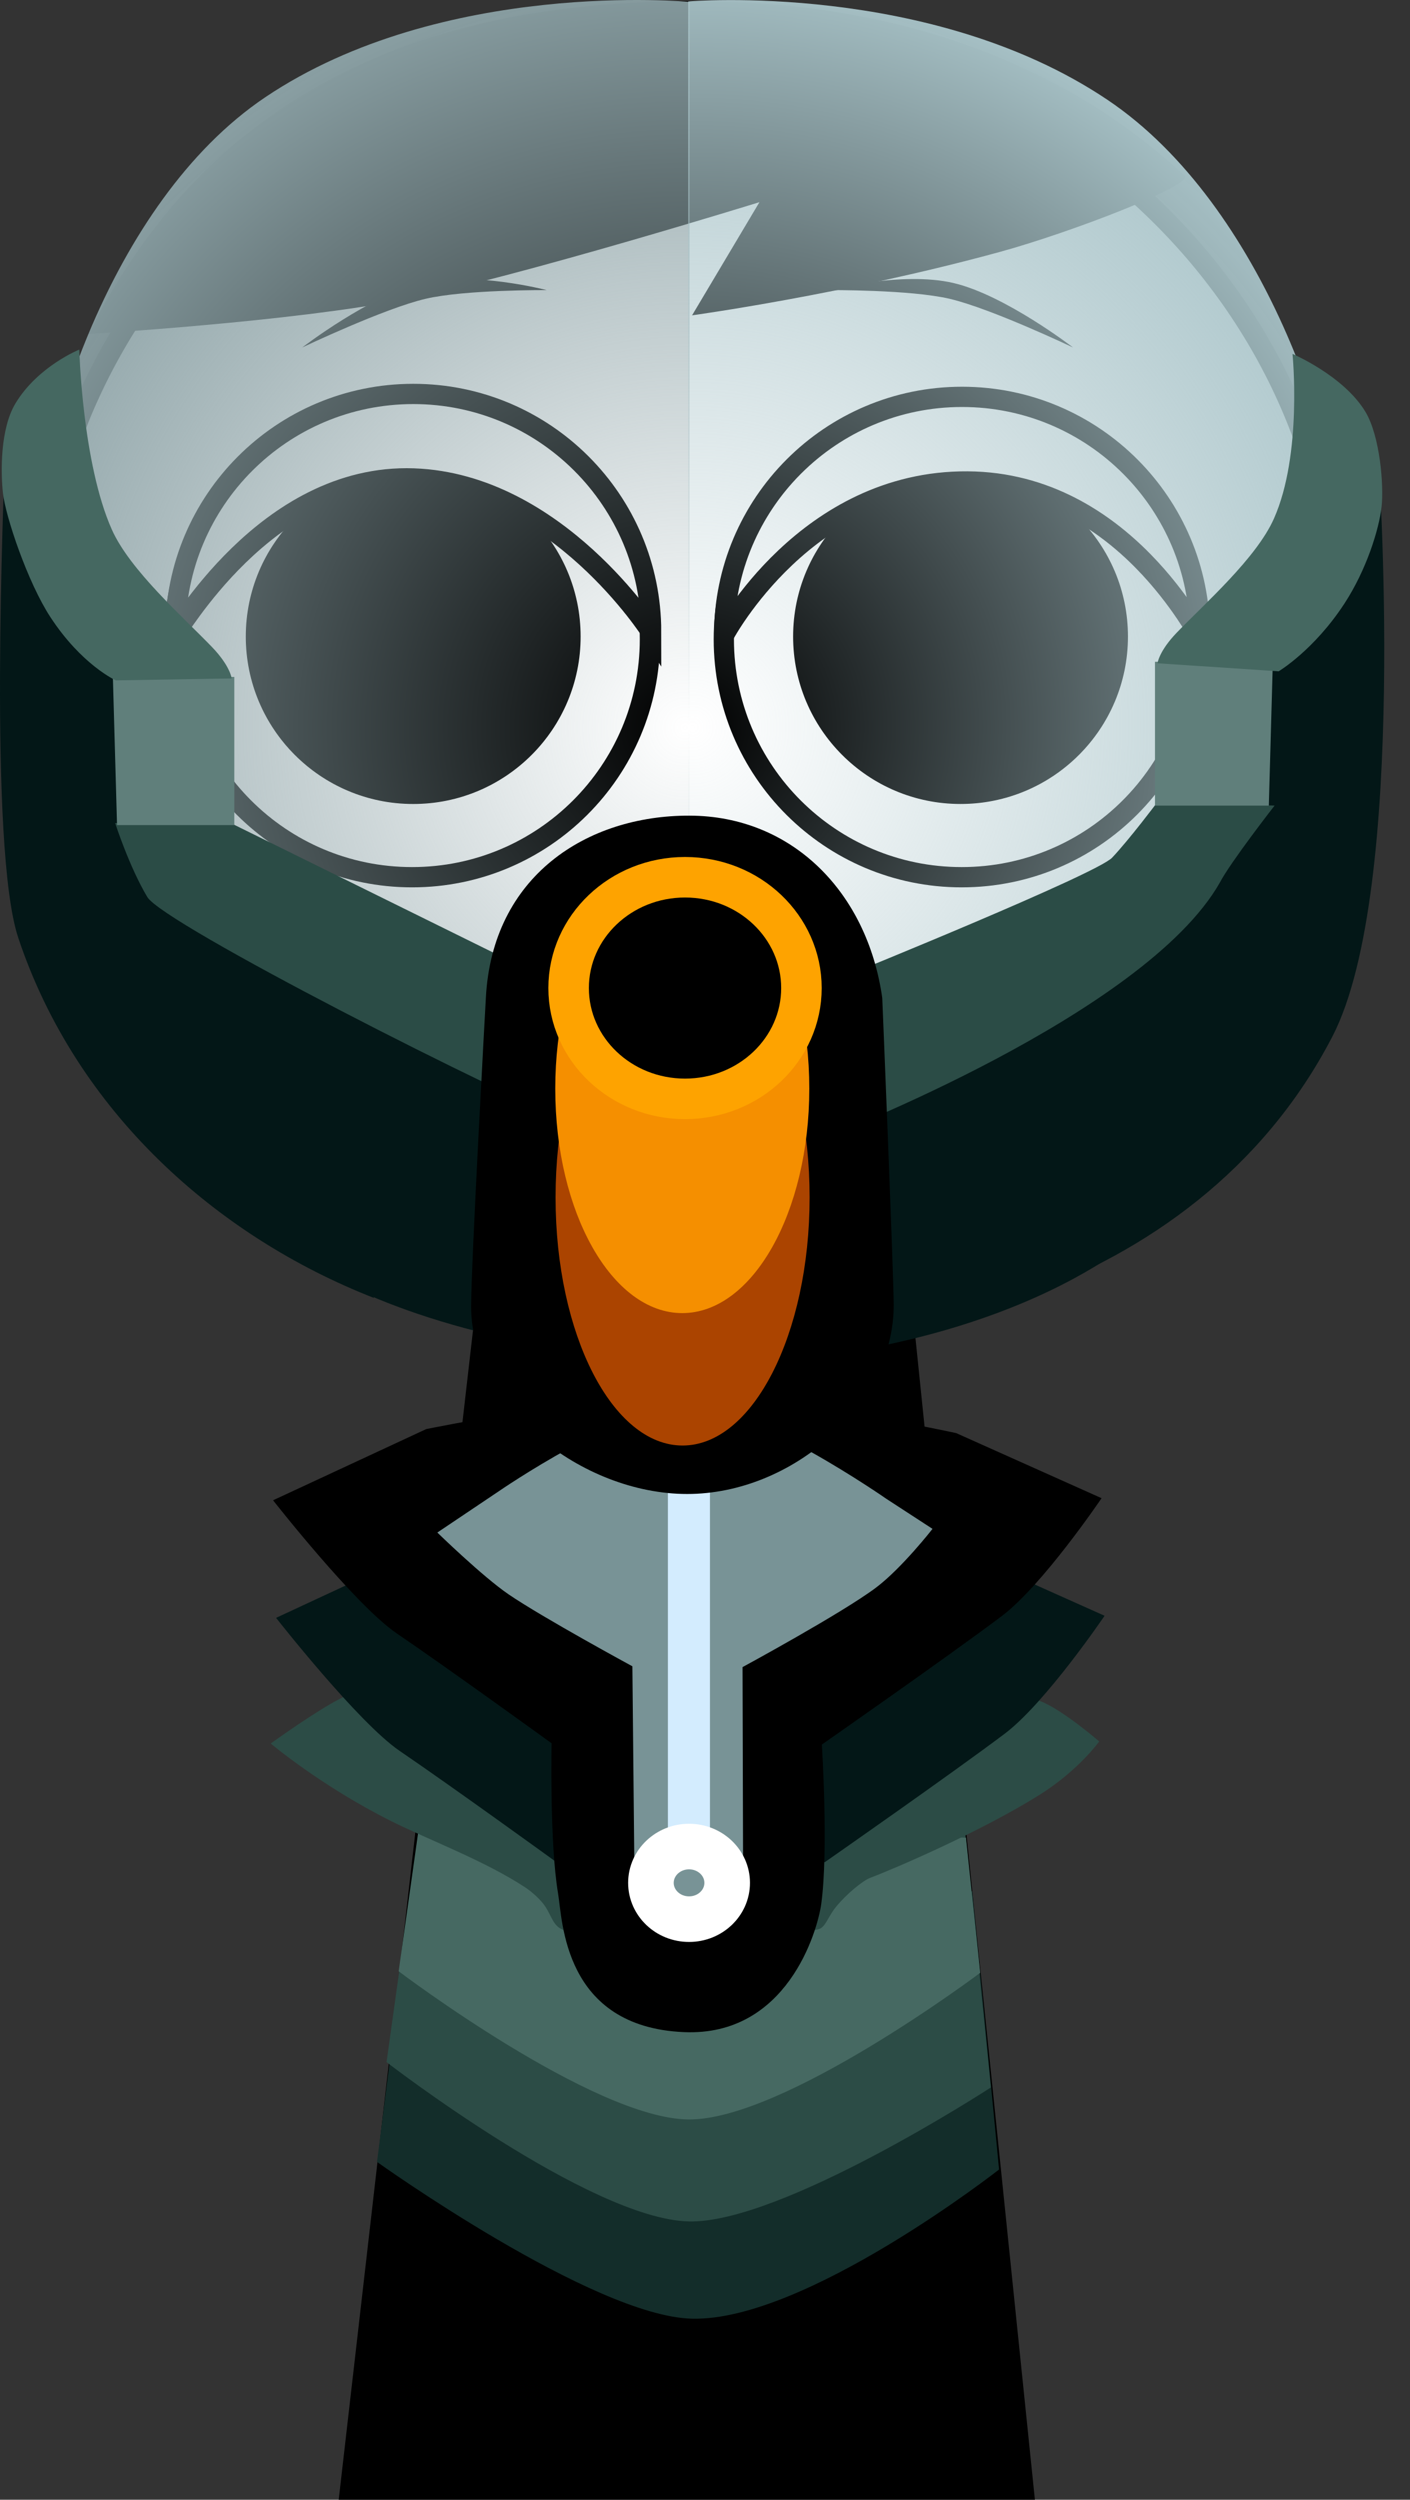 <svg version="1.1" xmlns="http://www.w3.org/2000/svg" xmlns:xlink="http://www.w3.org/1999/xlink" width="139.198" height="246.743" viewBox="0,0,139.198,246.743"><rect x="0" y="0" width="139.198" height="246.743" fill="#333333" stroke="none"/><defs><radialGradient cx="239.817" cy="133.584" r="76.371" gradientUnits="userSpaceOnUse" id="color-1"><stop offset="0" stop-color="#8ba1a5" stop-opacity="0"/><stop offset="1" stop-color="#8ba1a5"/></radialGradient><radialGradient cx="240.581" cy="133.534" r="76.371" gradientUnits="userSpaceOnUse" id="color-2"><stop offset="0" stop-color="#a9c4c9" stop-opacity="0"/><stop offset="1" stop-color="#a9c4c9"/></radialGradient></defs><g transform="translate(-172.191,-61.757)"><g data-paper-data="{&quot;isPaintingLayer&quot;:true}" fill-rule="nonzero" stroke-linejoin="miter" stroke-miterlimit="10" stroke-dasharray="" stroke-dashoffset="0" style="mix-blend-mode: normal"><g stroke-linecap="butt"><path d="M206.75,307.5l15.143,-131.842l37.783,-0.158l13.574,132z" fill="#000000" stroke="#000000" stroke-width="2"/><path d="M212.923,247.481l55.259,0.968l2.638,27.457c0,0 -19.151,15.004 -30.326,14.725c-9.789,-0.244 -31.082,-15.475 -31.082,-15.475z" fill="#132d2a" stroke="none" stroke-width="0"/><path d="M213.863,240.131l53.509,1.468l2.638,26.207c0,0 -20.672,13.454 -29.826,13.225c-9.789,-0.244 -29.832,-15.725 -29.832,-15.725z" fill="#2c4c46" stroke="none" stroke-width="0"/><path d="M211.548,256.339l2.169,-15.435l53.835,2.25l1.409,13.335c0,0 -19.413,14.589 -28.826,14.475c-9.413,-0.114 -28.587,-14.626 -28.587,-14.626z" fill="#466962" stroke="none" stroke-width="0"/><path d="M198.917,233.856c0,0 4.851,-3.508 7.257,-4.626c2.617,-1.216 7.866,-2.402 7.866,-2.402c0,0 11.936,5.217 16.501,5.217c6.569,0 35.814,-4.818 35.814,-4.818c0,0 6.294,1.43 8.829,2.565c2.204,0.987 5.524,3.86 5.524,3.86c0,0 -2.027,2.849 -5.918,5.288c-5.654,3.544 -14.12,7.204 -16.669,8.166c-0.758,0.286 -2.376,1.611 -3.425,2.908c-0.798,0.987 -1.019,2.026 -1.73,2.183c-4.326,0.956 -7.366,0.462 -12.2,0.588c-1.784,0.047 -6.937,1.773 -12.95,-0.52c-1.009,-0.385 -1.122,-1.274 -1.778,-2.295c-0.423,-0.659 -1.318,-1.467 -2.002,-1.916c-4.033,-2.647 -9.52,-4.683 -13.213,-6.53c-6.94,-3.472 -11.905,-7.667 -11.905,-7.667z" fill="#2c4c46" stroke="#ffffff" stroke-width="0"/><path d="M253.624,245.564l-26.683,-0.127c0,0 -9.95,-7.209 -15.3,-10.855c-4.091,-2.788 -12.195,-13.13 -12.195,-13.13l15.123,-7.029c0,0 11.936,5.217 16.501,5.217c6.569,0 35.814,-4.818 35.814,-4.818l14.353,6.425c0,0 -5.816,8.599 -9.866,11.647c-5.27,3.967 -17.747,12.67 -17.747,12.67z" fill="#031717" stroke="#ffffff" stroke-width="0"/><path d="M253.327,233.959c0,0 0.666,10.465 -0.06,15.727c-0.382,2.769 -3.425,13.095 -13.549,12.659c-11.923,-0.514 -11.986,-11.057 -12.431,-13.677c-0.846,-4.976 -0.643,-14.836 -0.643,-14.836c0,0 -9.95,-7.209 -15.3,-10.855c-4.091,-2.788 -12.195,-13.13 -12.195,-13.13l15.123,-7.029c0,0 17.391,-3.518 25.937,-3.453c8.88,0.068 26.378,3.851 26.378,3.851l14.353,6.425c0,0 -5.816,8.599 -9.866,11.647c-5.27,3.967 -17.747,12.67 -17.747,12.67z" fill="#000000" stroke="#ffffff" stroke-width="0"/><path d="M245.496,226.314l0.059,21.45c0,0 -0.318,2.203 -1.742,3.417c-0.949,0.809 -2.962,0.796 -3.604,0.796c-0.748,0 -2.798,0.375 -4.017,-0.985c-1.07,-1.194 -1.367,-4.144 -1.367,-4.144l-0.204,-20.614c0,0 -8.827,-4.788 -12.207,-7.092c-2.584,-1.761 -7.049,-6.111 -7.049,-6.111l6.03,-4.05c0,0 12.489,-8.616 18.816,-8.497c6.437,0.121 19.48,9.217 19.48,9.217l4.56,2.967c0,0 -3.019,3.872 -5.577,5.798c-3.329,2.506 -13.179,7.848 -13.179,7.848z" fill="#789396" stroke="#ffffff" stroke-width="0"/><path d="M238.128,243.917v-42.559h4.151v42.788z" fill="#d3ecfe" stroke="none" stroke-width="0"/><path d="M236.452,247.61c0,-1.979 1.685,-3.583 3.764,-3.583c2.079,0 3.764,1.604 3.764,3.583c0,1.979 -1.685,3.583 -3.764,3.583c-2.079,0 -3.764,-1.604 -3.764,-3.583z" fill="none" stroke="#ffffff" stroke-width="4.5"/></g><path d="M176.563,129.393c0,-0.728 5.207,55.919 63.36,56.934c55.564,0.97 63.514,-57.953 63.514,-56.934c0,32.805 -28.402,59.398 -63.437,59.398c-35.035,0 -63.437,-26.594 -63.437,-59.398z" fill="#e6e6e6" stroke="#000000" stroke-width="0" stroke-linecap="butt"/><path d="M227.507,169.149h25.11" fill="none" stroke="#000000" stroke-width="2" stroke-linecap="round"/><path d="" fill="#ffffff" stroke="#000000" stroke-width="3.5" stroke-linecap="butt"/><path d="" fill="#132d2a" stroke="none" stroke-width="0" stroke-linecap="butt"/><path d="" fill="#2c4c46" stroke="none" stroke-width="0" stroke-linecap="butt"/><path d="" fill="#466962" stroke="none" stroke-width="0" stroke-linecap="butt"/><path d="M311.39,150.385z" fill="#031717" stroke="#ffffff" stroke-width="0" stroke-linecap="butt"/><path d="" fill="none" stroke="#ffffff" stroke-width="4.5" stroke-linecap="butt"/><path d="M175.84,124.436c0,-33.302 28.76,-60.298 64.237,-60.298c35.477,0 64.237,26.996 64.237,60.298c0,33.302 -28.76,60.298 -64.237,60.298c-35.477,0 -64.237,-26.996 -64.237,-60.298z" fill="#ffffff" stroke="#000000" stroke-width="2" stroke-linecap="butt"/><path d="M189.39,124.865c0,-12.968 10.513,-23.481 23.481,-23.481c12.968,0 23.481,10.513 23.481,23.481c0,12.968 -10.513,23.481 -23.481,23.481c-12.968,0 -23.481,-10.513 -23.481,-23.481z" fill="#ffffff" stroke="#000000" stroke-width="2" stroke-linecap="butt"/><path d="M196.456,124.59c0,-9.128 7.4,-16.528 16.528,-16.528c9.128,0 16.528,7.4 16.528,16.528c0,9.128 -7.4,16.528 -16.528,16.528c-9.128,0 -16.528,-7.4 -16.528,-16.528z" fill="#000000" stroke="none" stroke-width="0" stroke-linecap="butt"/><path d="M267.129,148.346c-12.968,0 -23.481,-10.513 -23.481,-23.481c0,-12.968 10.513,-23.481 23.481,-23.481c12.968,0 23.481,10.513 23.481,23.481c0,12.968 -10.513,23.481 -23.481,23.481z" data-paper-data="{&quot;index&quot;:null}" fill="#ffffff" stroke="#000000" stroke-width="2" stroke-linecap="butt"/><path d="M267.017,141.117c-9.128,0 -16.528,-7.4 -16.528,-16.528c0,-9.128 7.4,-16.528 16.528,-16.528c9.128,0 16.528,7.4 16.528,16.528c0,9.128 -7.4,16.528 -16.528,16.528z" data-paper-data="{&quot;index&quot;:null}" fill="#000000" stroke="none" stroke-width="0" stroke-linecap="butt"/><path d="M202.028,96.057c0,0 6.709,-5.169 11.797,-6.364c5.088,-1.194 12.334,0.699 12.334,0.699c0,0 -8.038,-0.06 -11.968,0.862c-4.106,0.964 -12.164,4.802 -12.164,4.802z" fill="#000000" stroke="none" stroke-width="0" stroke-linecap="butt"/><path d="M189.51,124.123c0,-12.968 10.513,-23.481 23.481,-23.481c12.968,0 23.481,10.513 23.481,23.481c0,0 -9.319,-14.625 -23.433,-15.139c-14.729,-0.536 -23.528,15.755 -23.528,15.139z" fill="#ffffff" stroke="#000000" stroke-width="2" stroke-linecap="butt"/><path d="M243.683,124.411c0,-12.968 10.513,-23.481 23.481,-23.481c12.968,0 23.481,10.513 23.481,23.481c0,0.606 -7.372,-15.025 -22.925,-15.131c-15.953,-0.109 -24.036,15.131 -24.036,15.131z" data-paper-data="{&quot;index&quot;:null}" fill="#ffffff" stroke="#000000" stroke-width="2" stroke-linecap="butt"/><path d="M265.962,91.255c-3.929,-0.922 -11.968,-0.862 -11.968,-0.862c0,0 7.246,-1.894 12.334,-0.699c5.088,1.194 11.797,6.364 11.797,6.364c0,0 -8.057,-3.838 -12.164,-4.802z" data-paper-data="{&quot;index&quot;:null}" fill="#000000" stroke="none" stroke-width="0" stroke-linecap="butt"/><path d="M180.919,94.727c11.425,-22.682 31.41,-33.071 60.565,-32.853c24.163,0.181 39.144,9.275 47.647,17.236c0.951,0.891 -11.169,5.581 -18.26,7.521c-15.297,4.186 -30.357,6.252 -30.357,6.252l6.65,-11.17c0,0 -23.705,7.343 -34.98,9.59c-11.173,2.226 -31.264,3.423 -31.264,3.423z" fill="#000000" stroke="none" stroke-width="0" stroke-linecap="butt"/><g stroke="#000000" stroke-width="0" stroke-linecap="butt"><path d="M190.562,175.107c0,0 -14.6,-41.017 -14.6,-60.784c0,-7.87 6.751,-32.451 22.444,-42.986c17.478,-11.733 41.857,-9.389 41.857,-9.389v115.564z" fill="url(#color-1)"/><path d="M240.135,177.462v-115.564c0,0 23.898,-2.029 41.376,9.704c15.693,10.535 22.925,34.801 22.925,42.672c0,19.766 -15.561,62.707 -15.561,62.707z" data-paper-data="{&quot;index&quot;:null}" fill="url(#color-2)"/></g><g stroke="none" stroke-linecap="butt"><path d="M173.996,154.331c-2.986,-8.942 -1.366,-44.582 -1.366,-46.929c0,-5.229 2.465,3.895 6.249,10.704c2.37,4.266 6.744,6.838 6.744,6.838c0,0 1.347,5.119 1.383,10.171c0.026,3.638 -1.389,7.387 -0.895,8.483c2.188,4.848 6.755,11.126 11.184,14.505c4.838,3.691 9.356,4.658 13.294,7.385c-2.507,3.896 -3.961,8.533 -3.961,13.509c0,3.9 0.893,7.591 2.485,10.88c-15.553,-6.085 -29.394,-18.409 -35.118,-35.547z" fill="#031717" stroke-width="NaN"/><path d="M303.728,164.066c-6.875,13.282 -18.462,21.311 -30.312,25.617c1.652,-3.338 2.581,-7.098 2.581,-11.075c0,-4.748 -1.324,-9.187 -3.622,-12.968c0.118,-0.044 0.234,-0.088 0.347,-0.132c9.378,-3.607 22.139,-20.755 22.139,-20.755c0,0 0.664,-2.495 0.324,-3.91c-0.282,-1.173 -2.171,-0.227 -2.257,-1.244c-0.224,-2.635 1.106,-4.788 1.198,-6.69c0.159,-3.287 1.727,-8.631 1.727,-8.631c0,0 5.381,-4.673 7.296,-7.387c2.182,-3.093 5.099,-10.183 5.099,-10.183c0,0 3.024,42.785 -4.519,57.359z" fill="#031717" stroke-width="NaN"/><path d="M194.755,153.42c10.106,5.757 24.547,17.961 46.995,20.559c21.892,-3.646 14.662,0.048 45.564,-17.919c6.823,-3.967 -1.435,26.567 -1.435,26.567c0,0 -12.469,12.992 -44.247,13.947c-41.154,-2.924 -47.455,-18.081 -47.455,-18.081c0,0 -5.883,-28.754 0.578,-25.073z" fill="#031717" stroke-width="0.5"/><g stroke-width="0"><path d="M233.828,174.669c0,0 -1.161,-0.446 -3.095,-1.198c-9.17,-3.566 -42.411,-20.516 -43.998,-23.168c-1.783,-2.979 -3.177,-7.306 -3.177,-7.306l11.529,0.062l29.831,14.715z" fill="#2b4c46"/><path d="M183.745,143.202l-0.41,-14.628h11.987v14.628z" fill="#607f7b"/><path d="M183.628,128.917c0,0 -3.371,-1.509 -6.476,-6.268c-2.225,-3.411 -4.412,-9.884 -4.67,-12.223c-0.234,-2.119 -0.261,-6.356 1.228,-8.836c2.208,-3.678 6.308,-5.326 6.308,-5.326c0,0 0.29,11.196 3.21,17.758c1.788,4.018 7.027,8.627 9.887,11.598c1.812,1.881 1.949,3.105 1.949,3.105z" fill="#456861"/></g><g stroke-width="0"><path d="M256.073,157.924c0,0 24.392,-9.895 25.915,-11.513c1.738,-1.845 4.453,-5.465 4.453,-5.465l11.58,0.328c0,0 -4.378,5.619 -5.415,7.619c-7.444,13.057 -38.792,25.101 -38.792,25.101z" data-paper-data="{&quot;index&quot;:null}" fill="#2b4c46"/><path d="M286.213,141.279v-14.2h11.636l-0.398,14.2z" data-paper-data="{&quot;index&quot;:null}" fill="#607f7b"/><path d="M286.464,127.226c0,0 0.133,-1.188 1.892,-3.014c2.777,-2.884 7.863,-7.358 9.598,-11.258c2.835,-6.37 1.835,-16.264 1.835,-16.264c0,0 5.059,2.153 7.203,5.723c1.445,2.408 1.821,7.285 1.593,9.342c-0.251,2.27 -1.504,6.261 -3.665,9.572c-3.014,4.62 -6.5,6.696 -6.5,6.696z" data-paper-data="{&quot;index&quot;:null}" fill="#456861"/></g></g><path d="M218.702,190.72c0,-4.275 1.432,-30.055 1.456,-30.492c0.637,-11.996 9.963,-17.989 20.105,-17.961c10.151,0.028 17.557,7.586 19.024,17.985c0.011,0.075 1.134,27.699 1.134,30.318c0,9.888 -9.998,18.655 -20.387,18.655c-10.388,0 -21.333,-8.616 -21.333,-18.505z" fill="#000000" stroke="none" stroke-width="0" stroke-linecap="butt"/><path d="M252.117,179.95c0,13.526 -5.614,24.492 -12.54,24.492c-6.926,0 -12.54,-10.965 -12.54,-24.492c0,-13.526 5.614,-24.492 12.54,-24.492c6.926,0 12.54,10.965 12.54,24.492z" fill="#ab4400" stroke="none" stroke-width="NaN" stroke-linecap="butt"/><path d="M252.087,169.211c0,12.239 -5.614,22.16 -12.54,22.16c-6.926,0 -12.54,-9.921 -12.54,-22.16c0,-12.239 5.614,-22.16 12.54,-22.16c6.926,0 12.54,9.921 12.54,22.16z" fill="#f58f00" stroke="none" stroke-width="NaN" stroke-linecap="butt"/><path d="M228.326,159.286c0,-6.041 5.145,-10.938 11.492,-10.938c6.347,0 11.492,4.897 11.492,10.938c0,6.041 -5.145,10.938 -11.492,10.938c-6.347,0 -11.492,-4.897 -11.492,-10.938z" fill="#000000" stroke="#fea300" stroke-width="4" stroke-linecap="butt"/></g></g></svg>